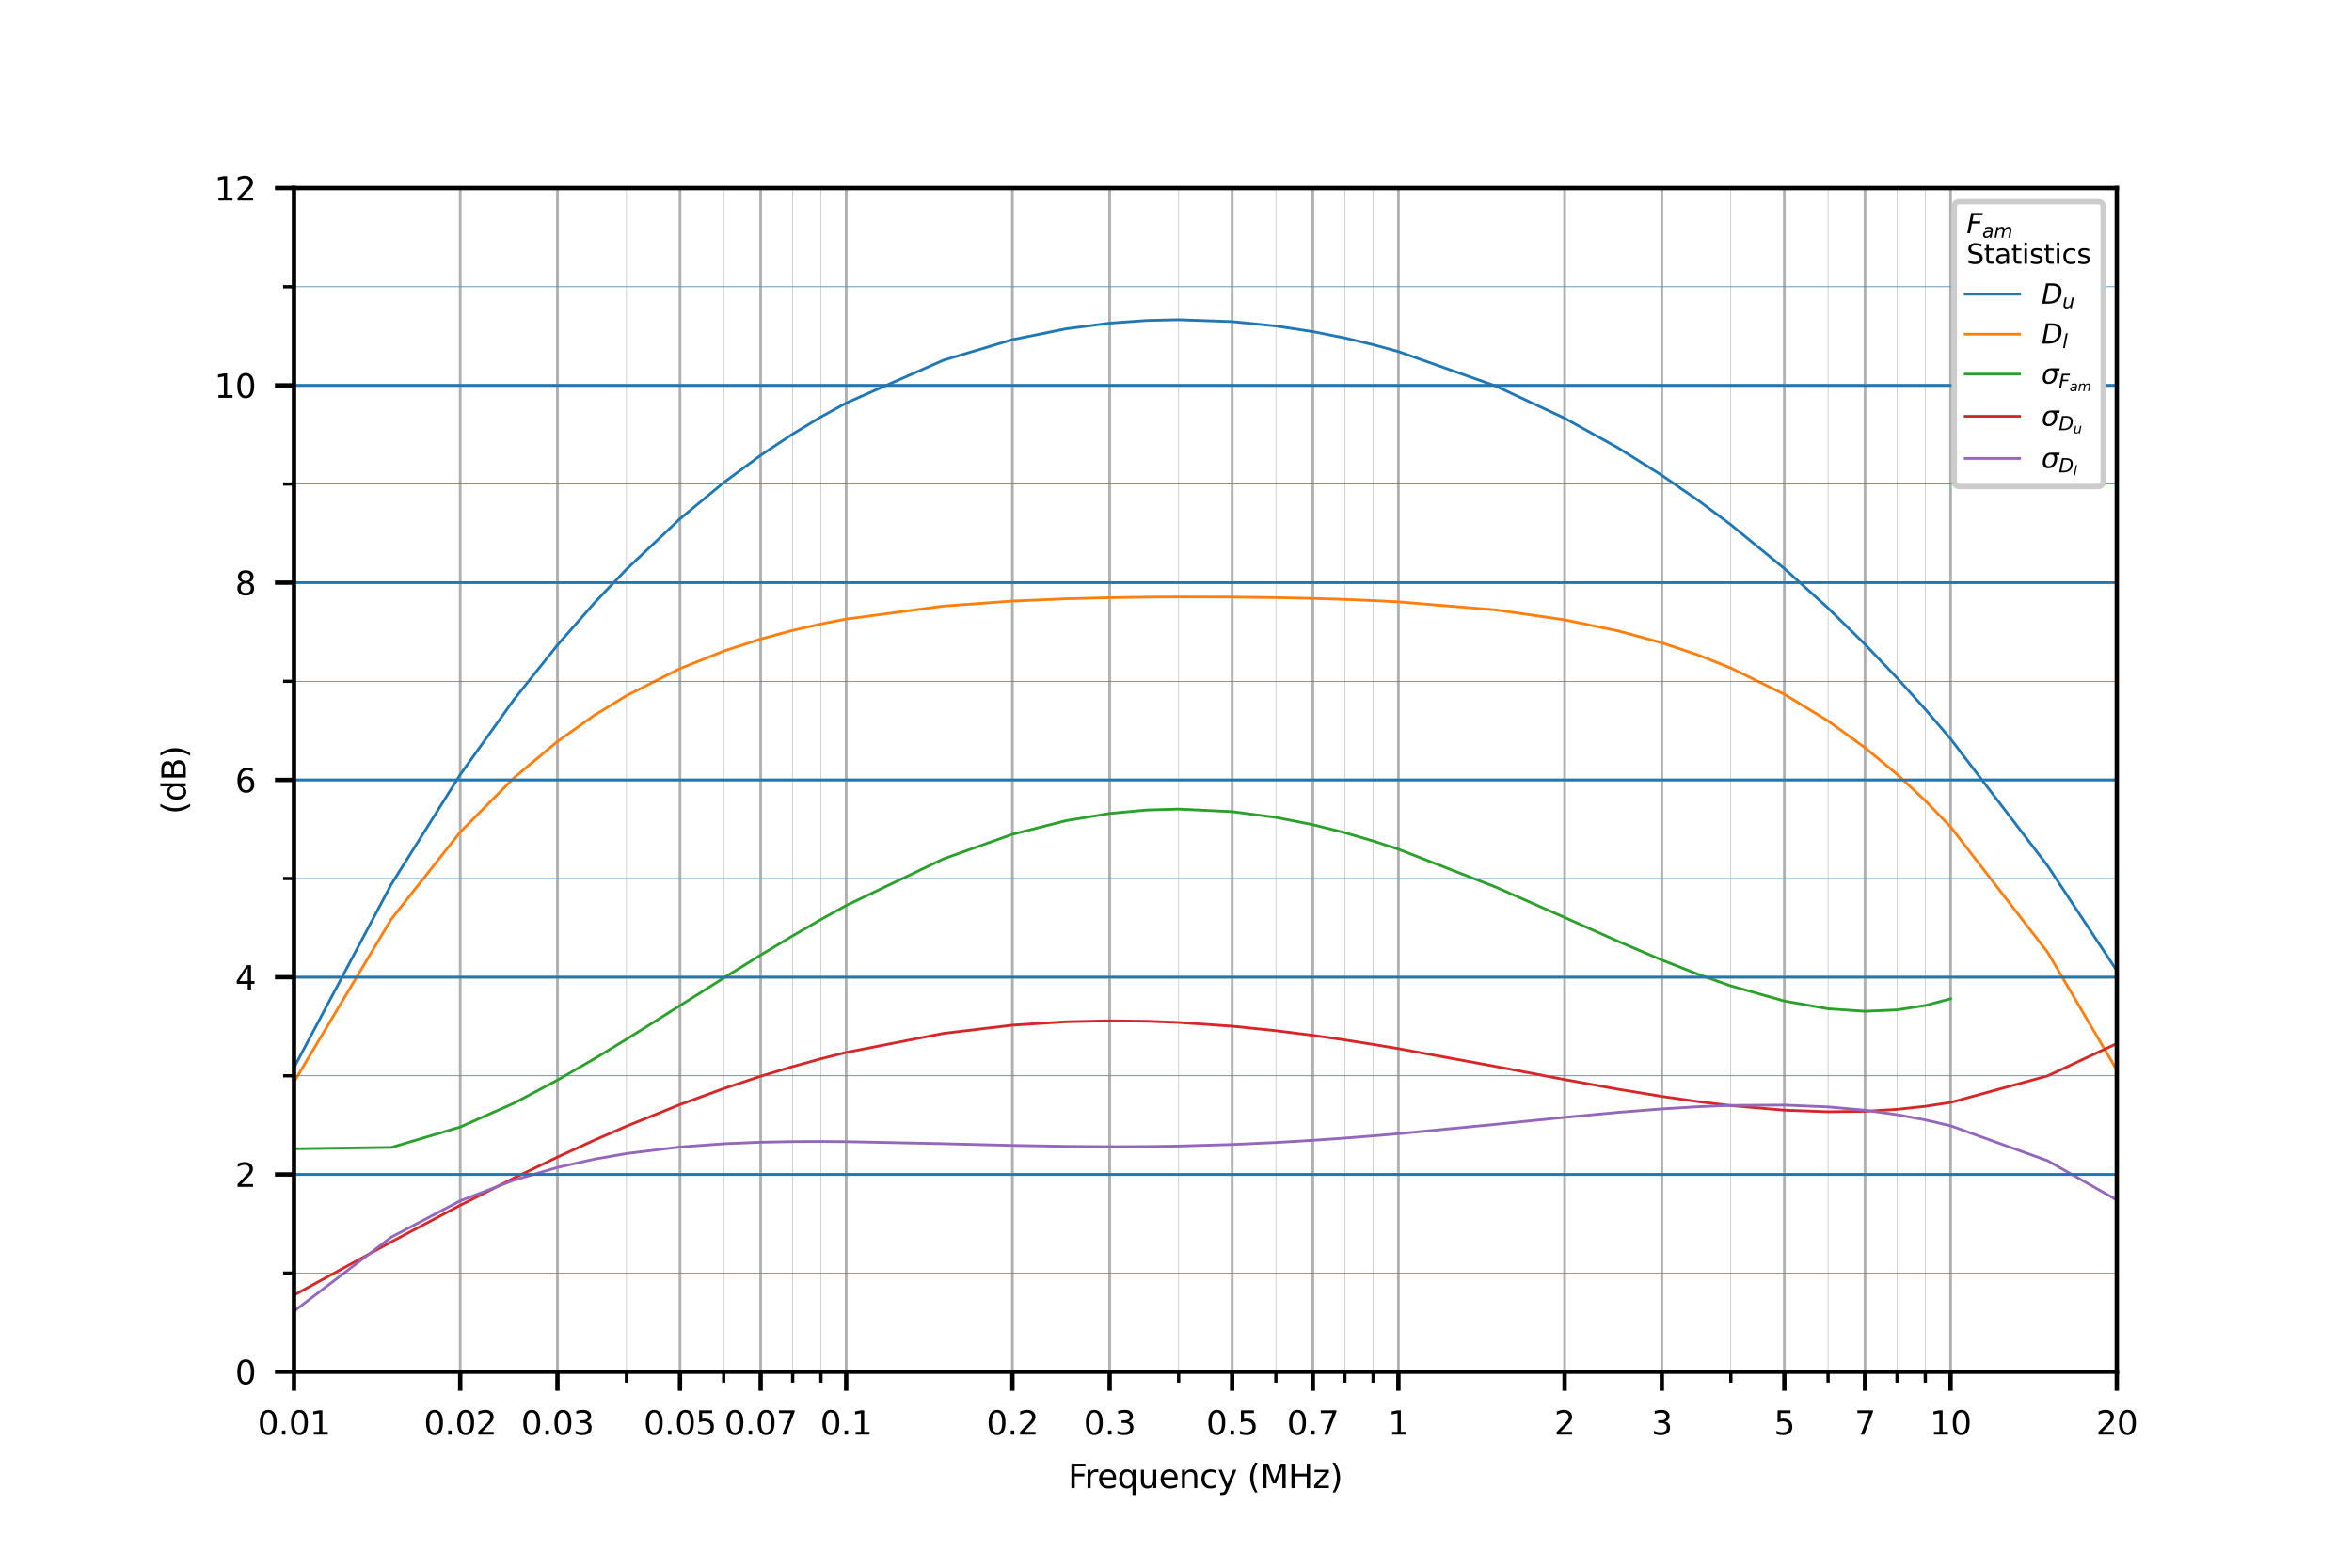 <?xml version="1.0" encoding="utf-8" standalone="no"?>
<!DOCTYPE svg PUBLIC "-//W3C//DTD SVG 1.1//EN"
  "http://www.w3.org/Graphics/SVG/1.1/DTD/svg11.dtd">
<svg height="288pt" version="1.1" viewBox="0 0 432 288" width="432pt" xmlns="http://www.w3.org/2000/svg" xmlns:xlink="http://www.w3.org/1999/xlink">
 <defs>
  <style type="text/css">*{stroke-linecap:butt;stroke-linejoin:round;}</style>
 </defs>
 <g id="figure_1">
  <g id="patch_1">
   <path d="M 0 288 
L 432 288 
L 432 0 
L 0 0 
z
" style="fill:#ffffff;"/>
  </g>
  <g id="axes_1">
   <g id="patch_2">
    <path d="M 54 252 
L 388.8 252 
L 388.8 34.56 
L 54 34.56 
z
" style="fill:#ffffff;"/>
   </g>
   <g id="matplotlib.axis_1">
    <g id="xtick_1">
     <g id="line2d_1">
      <path clip-path="url(#p227995fbf0)" d="M 54 252 
L 54 34.56 
" style="fill:none;stroke:#b0b0b0;stroke-linecap:square;stroke-width:0.5;"/>
     </g>
     <g id="line2d_2">
      <defs>
       <path d="M 0 0 
L 0 3.5 
" id="m93df77bdcc" style="stroke:#000000;stroke-width:0.8;"/>
      </defs>
      <g>
       <use style="stroke:#000000;stroke-width:0.8;" x="54" xlink:href="#m93df77bdcc" y="252"/>
      </g>
     </g>
     <g id="text_1">
      <!-- 0.01 -->
      <g transform="translate(47.32 263.559)scale(0.06 -0.06)">
       <defs>
        <path d="M 2034 4250 
Q 1547 4250 1301 3770 
Q 1056 3291 1056 2328 
Q 1056 1369 1301 889 
Q 1547 409 2034 409 
Q 2525 409 2770 889 
Q 3016 1369 3016 2328 
Q 3016 3291 2770 3770 
Q 2525 4250 2034 4250 
z
M 2034 4750 
Q 2819 4750 3233 4129 
Q 3647 3509 3647 2328 
Q 3647 1150 3233 529 
Q 2819 -91 2034 -91 
Q 1250 -91 836 529 
Q 422 1150 422 2328 
Q 422 3509 836 4129 
Q 1250 4750 2034 4750 
z
" id="DejaVuSans-30" transform="scale(0.016)"/>
        <path d="M 684 794 
L 1344 794 
L 1344 0 
L 684 0 
L 684 794 
z
" id="DejaVuSans-2e" transform="scale(0.016)"/>
        <path d="M 794 531 
L 1825 531 
L 1825 4091 
L 703 3866 
L 703 4441 
L 1819 4666 
L 2450 4666 
L 2450 531 
L 3481 531 
L 3481 0 
L 794 0 
L 794 531 
z
" id="DejaVuSans-31" transform="scale(0.016)"/>
       </defs>
       <use xlink:href="#DejaVuSans-30"/>
       <use x="63.623" xlink:href="#DejaVuSans-2e"/>
       <use x="95.41" xlink:href="#DejaVuSans-30"/>
       <use x="159.033" xlink:href="#DejaVuSans-31"/>
      </g>
     </g>
    </g>
    <g id="xtick_2">
     <g id="line2d_3">
      <path clip-path="url(#p227995fbf0)" d="M 84.531 252 
L 84.531 34.56 
" style="fill:none;stroke:#b0b0b0;stroke-linecap:square;stroke-width:0.5;"/>
     </g>
     <g id="line2d_4">
      <g>
       <use style="stroke:#000000;stroke-width:0.8;" x="84.531" xlink:href="#m93df77bdcc" y="252"/>
      </g>
     </g>
     <g id="text_2">
      <!-- 0.02 -->
      <g transform="translate(77.852 263.559)scale(0.06 -0.06)">
       <defs>
        <path d="M 1228 531 
L 3431 531 
L 3431 0 
L 469 0 
L 469 531 
Q 828 903 1448 1529 
Q 2069 2156 2228 2338 
Q 2531 2678 2651 2914 
Q 2772 3150 2772 3378 
Q 2772 3750 2511 3984 
Q 2250 4219 1831 4219 
Q 1534 4219 1204 4116 
Q 875 4013 500 3803 
L 500 4441 
Q 881 4594 1212 4672 
Q 1544 4750 1819 4750 
Q 2544 4750 2975 4387 
Q 3406 4025 3406 3419 
Q 3406 3131 3298 2873 
Q 3191 2616 2906 2266 
Q 2828 2175 2409 1742 
Q 1991 1309 1228 531 
z
" id="DejaVuSans-32" transform="scale(0.016)"/>
       </defs>
       <use xlink:href="#DejaVuSans-30"/>
       <use x="63.623" xlink:href="#DejaVuSans-2e"/>
       <use x="95.41" xlink:href="#DejaVuSans-30"/>
       <use x="159.033" xlink:href="#DejaVuSans-32"/>
      </g>
     </g>
    </g>
    <g id="xtick_3">
     <g id="line2d_5">
      <path clip-path="url(#p227995fbf0)" d="M 102.391 252 
L 102.391 34.56 
" style="fill:none;stroke:#b0b0b0;stroke-linecap:square;stroke-width:0.5;"/>
     </g>
     <g id="line2d_6">
      <g>
       <use style="stroke:#000000;stroke-width:0.8;" x="102.391" xlink:href="#m93df77bdcc" y="252"/>
      </g>
     </g>
     <g id="text_3">
      <!-- 0.03 -->
      <g transform="translate(95.711 263.559)scale(0.06 -0.06)">
       <defs>
        <path d="M 2597 2516 
Q 3050 2419 3304 2112 
Q 3559 1806 3559 1356 
Q 3559 666 3084 287 
Q 2609 -91 1734 -91 
Q 1441 -91 1130 -33 
Q 819 25 488 141 
L 488 750 
Q 750 597 1062 519 
Q 1375 441 1716 441 
Q 2309 441 2620 675 
Q 2931 909 2931 1356 
Q 2931 1769 2642 2001 
Q 2353 2234 1838 2234 
L 1294 2234 
L 1294 2753 
L 1863 2753 
Q 2328 2753 2575 2939 
Q 2822 3125 2822 3475 
Q 2822 3834 2567 4026 
Q 2313 4219 1838 4219 
Q 1578 4219 1281 4162 
Q 984 4106 628 3988 
L 628 4550 
Q 988 4650 1302 4700 
Q 1616 4750 1894 4750 
Q 2613 4750 3031 4423 
Q 3450 4097 3450 3541 
Q 3450 3153 3228 2886 
Q 3006 2619 2597 2516 
z
" id="DejaVuSans-33" transform="scale(0.016)"/>
       </defs>
       <use xlink:href="#DejaVuSans-30"/>
       <use x="63.623" xlink:href="#DejaVuSans-2e"/>
       <use x="95.41" xlink:href="#DejaVuSans-30"/>
       <use x="159.033" xlink:href="#DejaVuSans-33"/>
      </g>
     </g>
    </g>
    <g id="xtick_4">
     <g id="line2d_7">
      <path clip-path="url(#p227995fbf0)" d="M 124.892 252 
L 124.892 34.56 
" style="fill:none;stroke:#b0b0b0;stroke-linecap:square;stroke-width:0.5;"/>
     </g>
     <g id="line2d_8">
      <g>
       <use style="stroke:#000000;stroke-width:0.8;" x="124.892" xlink:href="#m93df77bdcc" y="252"/>
      </g>
     </g>
     <g id="text_4">
      <!-- 0.05 -->
      <g transform="translate(118.212 263.559)scale(0.06 -0.06)">
       <defs>
        <path d="M 691 4666 
L 3169 4666 
L 3169 4134 
L 1269 4134 
L 1269 2991 
Q 1406 3038 1543 3061 
Q 1681 3084 1819 3084 
Q 2600 3084 3056 2656 
Q 3513 2228 3513 1497 
Q 3513 744 3044 326 
Q 2575 -91 1722 -91 
Q 1428 -91 1123 -41 
Q 819 9 494 109 
L 494 744 
Q 775 591 1075 516 
Q 1375 441 1709 441 
Q 2250 441 2565 725 
Q 2881 1009 2881 1497 
Q 2881 1984 2565 2268 
Q 2250 2553 1709 2553 
Q 1456 2553 1204 2497 
Q 953 2441 691 2322 
L 691 4666 
z
" id="DejaVuSans-35" transform="scale(0.016)"/>
       </defs>
       <use xlink:href="#DejaVuSans-30"/>
       <use x="63.623" xlink:href="#DejaVuSans-2e"/>
       <use x="95.41" xlink:href="#DejaVuSans-30"/>
       <use x="159.033" xlink:href="#DejaVuSans-35"/>
      </g>
     </g>
    </g>
    <g id="xtick_5">
     <g id="line2d_9">
      <path clip-path="url(#p227995fbf0)" d="M 139.712 252 
L 139.712 34.56 
" style="fill:none;stroke:#b0b0b0;stroke-linecap:square;stroke-width:0.5;"/>
     </g>
     <g id="line2d_10">
      <g>
       <use style="stroke:#000000;stroke-width:0.8;" x="139.712" xlink:href="#m93df77bdcc" y="252"/>
      </g>
     </g>
     <g id="text_5">
      <!-- 0.07 -->
      <g transform="translate(133.033 263.559)scale(0.06 -0.06)">
       <defs>
        <path d="M 525 4666 
L 3525 4666 
L 3525 4397 
L 1831 0 
L 1172 0 
L 2766 4134 
L 525 4134 
L 525 4666 
z
" id="DejaVuSans-37" transform="scale(0.016)"/>
       </defs>
       <use xlink:href="#DejaVuSans-30"/>
       <use x="63.623" xlink:href="#DejaVuSans-2e"/>
       <use x="95.41" xlink:href="#DejaVuSans-30"/>
       <use x="159.033" xlink:href="#DejaVuSans-37"/>
      </g>
     </g>
    </g>
    <g id="xtick_6">
     <g id="line2d_11">
      <path clip-path="url(#p227995fbf0)" d="M 155.423 252 
L 155.423 34.56 
" style="fill:none;stroke:#b0b0b0;stroke-linecap:square;stroke-width:0.5;"/>
     </g>
     <g id="line2d_12">
      <g>
       <use style="stroke:#000000;stroke-width:0.8;" x="155.423" xlink:href="#m93df77bdcc" y="252"/>
      </g>
     </g>
     <g id="text_6">
      <!-- 0.1 -->
      <g transform="translate(150.652 263.559)scale(0.06 -0.06)">
       <use xlink:href="#DejaVuSans-30"/>
       <use x="63.623" xlink:href="#DejaVuSans-2e"/>
       <use x="95.41" xlink:href="#DejaVuSans-31"/>
      </g>
     </g>
    </g>
    <g id="xtick_7">
     <g id="line2d_13">
      <path clip-path="url(#p227995fbf0)" d="M 185.954 252 
L 185.954 34.56 
" style="fill:none;stroke:#b0b0b0;stroke-linecap:square;stroke-width:0.5;"/>
     </g>
     <g id="line2d_14">
      <g>
       <use style="stroke:#000000;stroke-width:0.8;" x="185.954" xlink:href="#m93df77bdcc" y="252"/>
      </g>
     </g>
     <g id="text_7">
      <!-- 0.2 -->
      <g transform="translate(181.183 263.559)scale(0.06 -0.06)">
       <use xlink:href="#DejaVuSans-30"/>
       <use x="63.623" xlink:href="#DejaVuSans-2e"/>
       <use x="95.41" xlink:href="#DejaVuSans-32"/>
      </g>
     </g>
    </g>
    <g id="xtick_8">
     <g id="line2d_15">
      <path clip-path="url(#p227995fbf0)" d="M 203.814 252 
L 203.814 34.56 
" style="fill:none;stroke:#b0b0b0;stroke-linecap:square;stroke-width:0.5;"/>
     </g>
     <g id="line2d_16">
      <g>
       <use style="stroke:#000000;stroke-width:0.8;" x="203.814" xlink:href="#m93df77bdcc" y="252"/>
      </g>
     </g>
     <g id="text_8">
      <!-- 0.3 -->
      <g transform="translate(199.043 263.559)scale(0.06 -0.06)">
       <use xlink:href="#DejaVuSans-30"/>
       <use x="63.623" xlink:href="#DejaVuSans-2e"/>
       <use x="95.41" xlink:href="#DejaVuSans-33"/>
      </g>
     </g>
    </g>
    <g id="xtick_9">
     <g id="line2d_17">
      <path clip-path="url(#p227995fbf0)" d="M 226.314 252 
L 226.314 34.56 
" style="fill:none;stroke:#b0b0b0;stroke-linecap:square;stroke-width:0.5;"/>
     </g>
     <g id="line2d_18">
      <g>
       <use style="stroke:#000000;stroke-width:0.8;" x="226.314" xlink:href="#m93df77bdcc" y="252"/>
      </g>
     </g>
     <g id="text_9">
      <!-- 0.5 -->
      <g transform="translate(221.544 263.559)scale(0.06 -0.06)">
       <use xlink:href="#DejaVuSans-30"/>
       <use x="63.623" xlink:href="#DejaVuSans-2e"/>
       <use x="95.41" xlink:href="#DejaVuSans-35"/>
      </g>
     </g>
    </g>
    <g id="xtick_10">
     <g id="line2d_19">
      <path clip-path="url(#p227995fbf0)" d="M 241.135 252 
L 241.135 34.56 
" style="fill:none;stroke:#b0b0b0;stroke-linecap:square;stroke-width:0.5;"/>
     </g>
     <g id="line2d_20">
      <g>
       <use style="stroke:#000000;stroke-width:0.8;" x="241.135" xlink:href="#m93df77bdcc" y="252"/>
      </g>
     </g>
     <g id="text_10">
      <!-- 0.7 -->
      <g transform="translate(236.364 263.559)scale(0.06 -0.06)">
       <use xlink:href="#DejaVuSans-30"/>
       <use x="63.623" xlink:href="#DejaVuSans-2e"/>
       <use x="95.41" xlink:href="#DejaVuSans-37"/>
      </g>
     </g>
    </g>
    <g id="xtick_11">
     <g id="line2d_21">
      <path clip-path="url(#p227995fbf0)" d="M 256.846 252 
L 256.846 34.56 
" style="fill:none;stroke:#b0b0b0;stroke-linecap:square;stroke-width:0.5;"/>
     </g>
     <g id="line2d_22">
      <g>
       <use style="stroke:#000000;stroke-width:0.8;" x="256.846" xlink:href="#m93df77bdcc" y="252"/>
      </g>
     </g>
     <g id="text_11">
      <!-- 1 -->
      <g transform="translate(254.937 263.559)scale(0.06 -0.06)">
       <use xlink:href="#DejaVuSans-31"/>
      </g>
     </g>
    </g>
    <g id="xtick_12">
     <g id="line2d_23">
      <path clip-path="url(#p227995fbf0)" d="M 287.377 252 
L 287.377 34.56 
" style="fill:none;stroke:#b0b0b0;stroke-linecap:square;stroke-width:0.5;"/>
     </g>
     <g id="line2d_24">
      <g>
       <use style="stroke:#000000;stroke-width:0.8;" x="287.377" xlink:href="#m93df77bdcc" y="252"/>
      </g>
     </g>
     <g id="text_12">
      <!-- 2 -->
      <g transform="translate(285.468 263.559)scale(0.06 -0.06)">
       <use xlink:href="#DejaVuSans-32"/>
      </g>
     </g>
    </g>
    <g id="xtick_13">
     <g id="line2d_25">
      <path clip-path="url(#p227995fbf0)" d="M 305.237 252 
L 305.237 34.56 
" style="fill:none;stroke:#b0b0b0;stroke-linecap:square;stroke-width:0.5;"/>
     </g>
     <g id="line2d_26">
      <g>
       <use style="stroke:#000000;stroke-width:0.8;" x="305.237" xlink:href="#m93df77bdcc" y="252"/>
      </g>
     </g>
     <g id="text_13">
      <!-- 3 -->
      <g transform="translate(303.328 263.559)scale(0.06 -0.06)">
       <use xlink:href="#DejaVuSans-33"/>
      </g>
     </g>
    </g>
    <g id="xtick_14">
     <g id="line2d_27">
      <path clip-path="url(#p227995fbf0)" d="M 327.737 252 
L 327.737 34.56 
" style="fill:none;stroke:#b0b0b0;stroke-linecap:square;stroke-width:0.5;"/>
     </g>
     <g id="line2d_28">
      <g>
       <use style="stroke:#000000;stroke-width:0.8;" x="327.737" xlink:href="#m93df77bdcc" y="252"/>
      </g>
     </g>
     <g id="text_14">
      <!-- 5 -->
      <g transform="translate(325.829 263.559)scale(0.06 -0.06)">
       <use xlink:href="#DejaVuSans-35"/>
      </g>
     </g>
    </g>
    <g id="xtick_15">
     <g id="line2d_29">
      <path clip-path="url(#p227995fbf0)" d="M 342.558 252 
L 342.558 34.56 
" style="fill:none;stroke:#b0b0b0;stroke-linecap:square;stroke-width:0.5;"/>
     </g>
     <g id="line2d_30">
      <g>
       <use style="stroke:#000000;stroke-width:0.8;" x="342.558" xlink:href="#m93df77bdcc" y="252"/>
      </g>
     </g>
     <g id="text_15">
      <!-- 7 -->
      <g transform="translate(340.649 263.559)scale(0.06 -0.06)">
       <use xlink:href="#DejaVuSans-37"/>
      </g>
     </g>
    </g>
    <g id="xtick_16">
     <g id="line2d_31">
      <path clip-path="url(#p227995fbf0)" d="M 358.269 252 
L 358.269 34.56 
" style="fill:none;stroke:#b0b0b0;stroke-linecap:square;stroke-width:0.5;"/>
     </g>
     <g id="line2d_32">
      <g>
       <use style="stroke:#000000;stroke-width:0.8;" x="358.269" xlink:href="#m93df77bdcc" y="252"/>
      </g>
     </g>
     <g id="text_16">
      <!-- 10 -->
      <g transform="translate(354.451 263.559)scale(0.06 -0.06)">
       <use xlink:href="#DejaVuSans-31"/>
       <use x="63.623" xlink:href="#DejaVuSans-30"/>
      </g>
     </g>
    </g>
    <g id="xtick_17">
     <g id="line2d_33">
      <path clip-path="url(#p227995fbf0)" d="M 388.8 252 
L 388.8 34.56 
" style="fill:none;stroke:#b0b0b0;stroke-linecap:square;stroke-width:0.5;"/>
     </g>
     <g id="line2d_34">
      <g>
       <use style="stroke:#000000;stroke-width:0.8;" x="388.8" xlink:href="#m93df77bdcc" y="252"/>
      </g>
     </g>
     <g id="text_17">
      <!-- 20 -->
      <g transform="translate(384.983 263.559)scale(0.06 -0.06)">
       <use xlink:href="#DejaVuSans-32"/>
       <use x="63.623" xlink:href="#DejaVuSans-30"/>
      </g>
     </g>
    </g>
    <g id="xtick_18">
     <g id="line2d_35">
      <path clip-path="url(#p227995fbf0)" d="M 115.063 252 
L 115.063 34.56 
" style="fill:none;stroke:#b0b0b0;stroke-linecap:square;stroke-width:0.1;"/>
     </g>
     <g id="line2d_36">
      <defs>
       <path d="M 0 0 
L 0 2 
" id="m7727a85f0a" style="stroke:#000000;stroke-width:0.6;"/>
      </defs>
      <g>
       <use style="stroke:#000000;stroke-width:0.6;" x="115.063" xlink:href="#m7727a85f0a" y="252"/>
      </g>
     </g>
    </g>
    <g id="xtick_19">
     <g id="line2d_37">
      <path clip-path="url(#p227995fbf0)" d="M 132.922 252 
L 132.922 34.56 
" style="fill:none;stroke:#b0b0b0;stroke-linecap:square;stroke-width:0.1;"/>
     </g>
     <g id="line2d_38">
      <g>
       <use style="stroke:#000000;stroke-width:0.6;" x="132.922" xlink:href="#m7727a85f0a" y="252"/>
      </g>
     </g>
    </g>
    <g id="xtick_20">
     <g id="line2d_39">
      <path clip-path="url(#p227995fbf0)" d="M 145.594 252 
L 145.594 34.56 
" style="fill:none;stroke:#b0b0b0;stroke-linecap:square;stroke-width:0.1;"/>
     </g>
     <g id="line2d_40">
      <g>
       <use style="stroke:#000000;stroke-width:0.6;" x="145.594" xlink:href="#m7727a85f0a" y="252"/>
      </g>
     </g>
    </g>
    <g id="xtick_21">
     <g id="line2d_41">
      <path clip-path="url(#p227995fbf0)" d="M 150.782 252 
L 150.782 34.56 
" style="fill:none;stroke:#b0b0b0;stroke-linecap:square;stroke-width:0.1;"/>
     </g>
     <g id="line2d_42">
      <g>
       <use style="stroke:#000000;stroke-width:0.6;" x="150.782" xlink:href="#m7727a85f0a" y="252"/>
      </g>
     </g>
    </g>
    <g id="xtick_22">
     <g id="line2d_43">
      <path clip-path="url(#p227995fbf0)" d="M 216.486 252 
L 216.486 34.56 
" style="fill:none;stroke:#b0b0b0;stroke-linecap:square;stroke-width:0.1;"/>
     </g>
     <g id="line2d_44">
      <g>
       <use style="stroke:#000000;stroke-width:0.6;" x="216.486" xlink:href="#m7727a85f0a" y="252"/>
      </g>
     </g>
    </g>
    <g id="xtick_23">
     <g id="line2d_45">
      <path clip-path="url(#p227995fbf0)" d="M 234.345 252 
L 234.345 34.56 
" style="fill:none;stroke:#b0b0b0;stroke-linecap:square;stroke-width:0.1;"/>
     </g>
     <g id="line2d_46">
      <g>
       <use style="stroke:#000000;stroke-width:0.6;" x="234.345" xlink:href="#m7727a85f0a" y="252"/>
      </g>
     </g>
    </g>
    <g id="xtick_24">
     <g id="line2d_47">
      <path clip-path="url(#p227995fbf0)" d="M 247.017 252 
L 247.017 34.56 
" style="fill:none;stroke:#b0b0b0;stroke-linecap:square;stroke-width:0.1;"/>
     </g>
     <g id="line2d_48">
      <g>
       <use style="stroke:#000000;stroke-width:0.6;" x="247.017" xlink:href="#m7727a85f0a" y="252"/>
      </g>
     </g>
    </g>
    <g id="xtick_25">
     <g id="line2d_49">
      <path clip-path="url(#p227995fbf0)" d="M 252.205 252 
L 252.205 34.56 
" style="fill:none;stroke:#b0b0b0;stroke-linecap:square;stroke-width:0.1;"/>
     </g>
     <g id="line2d_50">
      <g>
       <use style="stroke:#000000;stroke-width:0.6;" x="252.205" xlink:href="#m7727a85f0a" y="252"/>
      </g>
     </g>
    </g>
    <g id="xtick_26">
     <g id="line2d_51">
      <path clip-path="url(#p227995fbf0)" d="M 317.908 252 
L 317.908 34.56 
" style="fill:none;stroke:#b0b0b0;stroke-linecap:square;stroke-width:0.1;"/>
     </g>
     <g id="line2d_52">
      <g>
       <use style="stroke:#000000;stroke-width:0.6;" x="317.908" xlink:href="#m7727a85f0a" y="252"/>
      </g>
     </g>
    </g>
    <g id="xtick_27">
     <g id="line2d_53">
      <path clip-path="url(#p227995fbf0)" d="M 335.768 252 
L 335.768 34.56 
" style="fill:none;stroke:#b0b0b0;stroke-linecap:square;stroke-width:0.1;"/>
     </g>
     <g id="line2d_54">
      <g>
       <use style="stroke:#000000;stroke-width:0.6;" x="335.768" xlink:href="#m7727a85f0a" y="252"/>
      </g>
     </g>
    </g>
    <g id="xtick_28">
     <g id="line2d_55">
      <path clip-path="url(#p227995fbf0)" d="M 348.44 252 
L 348.44 34.56 
" style="fill:none;stroke:#b0b0b0;stroke-linecap:square;stroke-width:0.1;"/>
     </g>
     <g id="line2d_56">
      <g>
       <use style="stroke:#000000;stroke-width:0.6;" x="348.44" xlink:href="#m7727a85f0a" y="252"/>
      </g>
     </g>
    </g>
    <g id="xtick_29">
     <g id="line2d_57">
      <path clip-path="url(#p227995fbf0)" d="M 353.628 252 
L 353.628 34.56 
" style="fill:none;stroke:#b0b0b0;stroke-linecap:square;stroke-width:0.1;"/>
     </g>
     <g id="line2d_58">
      <g>
       <use style="stroke:#000000;stroke-width:0.6;" x="353.628" xlink:href="#m7727a85f0a" y="252"/>
      </g>
     </g>
    </g>
    <g id="text_18">
     <!-- Frequency (MHz) -->
     <g transform="translate(196.189 273.366)scale(0.06 -0.06)">
      <defs>
       <path d="M 628 4666 
L 3309 4666 
L 3309 4134 
L 1259 4134 
L 1259 2759 
L 3109 2759 
L 3109 2228 
L 1259 2228 
L 1259 0 
L 628 0 
L 628 4666 
z
" id="DejaVuSans-46" transform="scale(0.016)"/>
       <path d="M 2631 2963 
Q 2534 3019 2420 3045 
Q 2306 3072 2169 3072 
Q 1681 3072 1420 2755 
Q 1159 2438 1159 1844 
L 1159 0 
L 581 0 
L 581 3500 
L 1159 3500 
L 1159 2956 
Q 1341 3275 1631 3429 
Q 1922 3584 2338 3584 
Q 2397 3584 2469 3576 
Q 2541 3569 2628 3553 
L 2631 2963 
z
" id="DejaVuSans-72" transform="scale(0.016)"/>
       <path d="M 3597 1894 
L 3597 1613 
L 953 1613 
Q 991 1019 1311 708 
Q 1631 397 2203 397 
Q 2534 397 2845 478 
Q 3156 559 3463 722 
L 3463 178 
Q 3153 47 2828 -22 
Q 2503 -91 2169 -91 
Q 1331 -91 842 396 
Q 353 884 353 1716 
Q 353 2575 817 3079 
Q 1281 3584 2069 3584 
Q 2775 3584 3186 3129 
Q 3597 2675 3597 1894 
z
M 3022 2063 
Q 3016 2534 2758 2815 
Q 2500 3097 2075 3097 
Q 1594 3097 1305 2825 
Q 1016 2553 972 2059 
L 3022 2063 
z
" id="DejaVuSans-65" transform="scale(0.016)"/>
       <path d="M 947 1747 
Q 947 1113 1208 752 
Q 1469 391 1925 391 
Q 2381 391 2643 752 
Q 2906 1113 2906 1747 
Q 2906 2381 2643 2742 
Q 2381 3103 1925 3103 
Q 1469 3103 1208 2742 
Q 947 2381 947 1747 
z
M 2906 525 
Q 2725 213 2448 61 
Q 2172 -91 1784 -91 
Q 1150 -91 751 415 
Q 353 922 353 1747 
Q 353 2572 751 3078 
Q 1150 3584 1784 3584 
Q 2172 3584 2448 3432 
Q 2725 3281 2906 2969 
L 2906 3500 
L 3481 3500 
L 3481 -1331 
L 2906 -1331 
L 2906 525 
z
" id="DejaVuSans-71" transform="scale(0.016)"/>
       <path d="M 544 1381 
L 544 3500 
L 1119 3500 
L 1119 1403 
Q 1119 906 1312 657 
Q 1506 409 1894 409 
Q 2359 409 2629 706 
Q 2900 1003 2900 1516 
L 2900 3500 
L 3475 3500 
L 3475 0 
L 2900 0 
L 2900 538 
Q 2691 219 2414 64 
Q 2138 -91 1772 -91 
Q 1169 -91 856 284 
Q 544 659 544 1381 
z
M 1991 3584 
L 1991 3584 
z
" id="DejaVuSans-75" transform="scale(0.016)"/>
       <path d="M 3513 2113 
L 3513 0 
L 2938 0 
L 2938 2094 
Q 2938 2591 2744 2837 
Q 2550 3084 2163 3084 
Q 1697 3084 1428 2787 
Q 1159 2491 1159 1978 
L 1159 0 
L 581 0 
L 581 3500 
L 1159 3500 
L 1159 2956 
Q 1366 3272 1645 3428 
Q 1925 3584 2291 3584 
Q 2894 3584 3203 3211 
Q 3513 2838 3513 2113 
z
" id="DejaVuSans-6e" transform="scale(0.016)"/>
       <path d="M 3122 3366 
L 3122 2828 
Q 2878 2963 2633 3030 
Q 2388 3097 2138 3097 
Q 1578 3097 1268 2742 
Q 959 2388 959 1747 
Q 959 1106 1268 751 
Q 1578 397 2138 397 
Q 2388 397 2633 464 
Q 2878 531 3122 666 
L 3122 134 
Q 2881 22 2623 -34 
Q 2366 -91 2075 -91 
Q 1284 -91 818 406 
Q 353 903 353 1747 
Q 353 2603 823 3093 
Q 1294 3584 2113 3584 
Q 2378 3584 2631 3529 
Q 2884 3475 3122 3366 
z
" id="DejaVuSans-63" transform="scale(0.016)"/>
       <path d="M 2059 -325 
Q 1816 -950 1584 -1140 
Q 1353 -1331 966 -1331 
L 506 -1331 
L 506 -850 
L 844 -850 
Q 1081 -850 1212 -737 
Q 1344 -625 1503 -206 
L 1606 56 
L 191 3500 
L 800 3500 
L 1894 763 
L 2988 3500 
L 3597 3500 
L 2059 -325 
z
" id="DejaVuSans-79" transform="scale(0.016)"/>
       <path id="DejaVuSans-20" transform="scale(0.016)"/>
       <path d="M 1984 4856 
Q 1566 4138 1362 3434 
Q 1159 2731 1159 2009 
Q 1159 1288 1364 580 
Q 1569 -128 1984 -844 
L 1484 -844 
Q 1016 -109 783 600 
Q 550 1309 550 2009 
Q 550 2706 781 3412 
Q 1013 4119 1484 4856 
L 1984 4856 
z
" id="DejaVuSans-28" transform="scale(0.016)"/>
       <path d="M 628 4666 
L 1569 4666 
L 2759 1491 
L 3956 4666 
L 4897 4666 
L 4897 0 
L 4281 0 
L 4281 4097 
L 3078 897 
L 2444 897 
L 1241 4097 
L 1241 0 
L 628 0 
L 628 4666 
z
" id="DejaVuSans-4d" transform="scale(0.016)"/>
       <path d="M 628 4666 
L 1259 4666 
L 1259 2753 
L 3553 2753 
L 3553 4666 
L 4184 4666 
L 4184 0 
L 3553 0 
L 3553 2222 
L 1259 2222 
L 1259 0 
L 628 0 
L 628 4666 
z
" id="DejaVuSans-48" transform="scale(0.016)"/>
       <path d="M 353 3500 
L 3084 3500 
L 3084 2975 
L 922 459 
L 3084 459 
L 3084 0 
L 275 0 
L 275 525 
L 2438 3041 
L 353 3041 
L 353 3500 
z
" id="DejaVuSans-7a" transform="scale(0.016)"/>
       <path d="M 513 4856 
L 1013 4856 
Q 1481 4119 1714 3412 
Q 1947 2706 1947 2009 
Q 1947 1309 1714 600 
Q 1481 -109 1013 -844 
L 513 -844 
Q 928 -128 1133 580 
Q 1338 1288 1338 2009 
Q 1338 2731 1133 3434 
Q 928 4138 513 4856 
z
" id="DejaVuSans-29" transform="scale(0.016)"/>
      </defs>
      <use xlink:href="#DejaVuSans-46"/>
      <use x="50.27" xlink:href="#DejaVuSans-72"/>
      <use x="89.133" xlink:href="#DejaVuSans-65"/>
      <use x="150.656" xlink:href="#DejaVuSans-71"/>
      <use x="214.133" xlink:href="#DejaVuSans-75"/>
      <use x="277.512" xlink:href="#DejaVuSans-65"/>
      <use x="339.035" xlink:href="#DejaVuSans-6e"/>
      <use x="402.414" xlink:href="#DejaVuSans-63"/>
      <use x="457.395" xlink:href="#DejaVuSans-79"/>
      <use x="516.574" xlink:href="#DejaVuSans-20"/>
      <use x="548.361" xlink:href="#DejaVuSans-28"/>
      <use x="587.375" xlink:href="#DejaVuSans-4d"/>
      <use x="673.654" xlink:href="#DejaVuSans-48"/>
      <use x="748.85" xlink:href="#DejaVuSans-7a"/>
      <use x="801.34" xlink:href="#DejaVuSans-29"/>
     </g>
    </g>
   </g>
   <g id="matplotlib.axis_2">
    <g id="ytick_1">
     <g id="line2d_59">
      <path clip-path="url(#p227995fbf0)" d="M 54 252 
L 388.8 252 
" style="fill:none;stroke:#b0b0b0;stroke-linecap:square;stroke-width:0.5;"/>
     </g>
     <g id="line2d_60">
      <defs>
       <path d="M 0 0 
L -3.5 0 
" id="m1fe9fbd76f" style="stroke:#000000;stroke-width:0.8;"/>
      </defs>
      <g>
       <use style="stroke:#000000;stroke-width:0.8;" x="54" xlink:href="#m1fe9fbd76f" y="252"/>
      </g>
     </g>
     <g id="text_19">
      <!-- 0 -->
      <g transform="translate(43.182 254.28)scale(0.06 -0.06)">
       <use xlink:href="#DejaVuSans-30"/>
      </g>
     </g>
    </g>
    <g id="ytick_2">
     <g id="line2d_61">
      <path clip-path="url(#p227995fbf0)" d="M 54 215.76 
L 388.8 215.76 
" style="fill:none;stroke:#b0b0b0;stroke-linecap:square;stroke-width:0.5;"/>
     </g>
     <g id="line2d_62">
      <g>
       <use style="stroke:#000000;stroke-width:0.8;" x="54" xlink:href="#m1fe9fbd76f" y="215.76"/>
      </g>
     </g>
     <g id="text_20">
      <!-- 2 -->
      <g transform="translate(43.182 218.04)scale(0.06 -0.06)">
       <use xlink:href="#DejaVuSans-32"/>
      </g>
     </g>
    </g>
    <g id="ytick_3">
     <g id="line2d_63">
      <path clip-path="url(#p227995fbf0)" d="M 54 179.52 
L 388.8 179.52 
" style="fill:none;stroke:#b0b0b0;stroke-linecap:square;stroke-width:0.5;"/>
     </g>
     <g id="line2d_64">
      <g>
       <use style="stroke:#000000;stroke-width:0.8;" x="54" xlink:href="#m1fe9fbd76f" y="179.52"/>
      </g>
     </g>
     <g id="text_21">
      <!-- 4 -->
      <g transform="translate(43.182 181.8)scale(0.06 -0.06)">
       <defs>
        <path d="M 2419 4116 
L 825 1625 
L 2419 1625 
L 2419 4116 
z
M 2253 4666 
L 3047 4666 
L 3047 1625 
L 3713 1625 
L 3713 1100 
L 3047 1100 
L 3047 0 
L 2419 0 
L 2419 1100 
L 313 1100 
L 313 1709 
L 2253 4666 
z
" id="DejaVuSans-34" transform="scale(0.016)"/>
       </defs>
       <use xlink:href="#DejaVuSans-34"/>
      </g>
     </g>
    </g>
    <g id="ytick_4">
     <g id="line2d_65">
      <path clip-path="url(#p227995fbf0)" d="M 54 143.28 
L 388.8 143.28 
" style="fill:none;stroke:#b0b0b0;stroke-linecap:square;stroke-width:0.5;"/>
     </g>
     <g id="line2d_66">
      <g>
       <use style="stroke:#000000;stroke-width:0.8;" x="54" xlink:href="#m1fe9fbd76f" y="143.28"/>
      </g>
     </g>
     <g id="text_22">
      <!-- 6 -->
      <g transform="translate(43.182 145.56)scale(0.06 -0.06)">
       <defs>
        <path d="M 2113 2584 
Q 1688 2584 1439 2293 
Q 1191 2003 1191 1497 
Q 1191 994 1439 701 
Q 1688 409 2113 409 
Q 2538 409 2786 701 
Q 3034 994 3034 1497 
Q 3034 2003 2786 2293 
Q 2538 2584 2113 2584 
z
M 3366 4563 
L 3366 3988 
Q 3128 4100 2886 4159 
Q 2644 4219 2406 4219 
Q 1781 4219 1451 3797 
Q 1122 3375 1075 2522 
Q 1259 2794 1537 2939 
Q 1816 3084 2150 3084 
Q 2853 3084 3261 2657 
Q 3669 2231 3669 1497 
Q 3669 778 3244 343 
Q 2819 -91 2113 -91 
Q 1303 -91 875 529 
Q 447 1150 447 2328 
Q 447 3434 972 4092 
Q 1497 4750 2381 4750 
Q 2619 4750 2861 4703 
Q 3103 4656 3366 4563 
z
" id="DejaVuSans-36" transform="scale(0.016)"/>
       </defs>
       <use xlink:href="#DejaVuSans-36"/>
      </g>
     </g>
    </g>
    <g id="ytick_5">
     <g id="line2d_67">
      <path clip-path="url(#p227995fbf0)" d="M 54 107.04 
L 388.8 107.04 
" style="fill:none;stroke:#b0b0b0;stroke-linecap:square;stroke-width:0.5;"/>
     </g>
     <g id="line2d_68">
      <g>
       <use style="stroke:#000000;stroke-width:0.8;" x="54" xlink:href="#m1fe9fbd76f" y="107.04"/>
      </g>
     </g>
     <g id="text_23">
      <!-- 8 -->
      <g transform="translate(43.182 109.32)scale(0.06 -0.06)">
       <defs>
        <path d="M 2034 2216 
Q 1584 2216 1326 1975 
Q 1069 1734 1069 1313 
Q 1069 891 1326 650 
Q 1584 409 2034 409 
Q 2484 409 2743 651 
Q 3003 894 3003 1313 
Q 3003 1734 2745 1975 
Q 2488 2216 2034 2216 
z
M 1403 2484 
Q 997 2584 770 2862 
Q 544 3141 544 3541 
Q 544 4100 942 4425 
Q 1341 4750 2034 4750 
Q 2731 4750 3128 4425 
Q 3525 4100 3525 3541 
Q 3525 3141 3298 2862 
Q 3072 2584 2669 2484 
Q 3125 2378 3379 2068 
Q 3634 1759 3634 1313 
Q 3634 634 3220 271 
Q 2806 -91 2034 -91 
Q 1263 -91 848 271 
Q 434 634 434 1313 
Q 434 1759 690 2068 
Q 947 2378 1403 2484 
z
M 1172 3481 
Q 1172 3119 1398 2916 
Q 1625 2713 2034 2713 
Q 2441 2713 2670 2916 
Q 2900 3119 2900 3481 
Q 2900 3844 2670 4047 
Q 2441 4250 2034 4250 
Q 1625 4250 1398 4047 
Q 1172 3844 1172 3481 
z
" id="DejaVuSans-38" transform="scale(0.016)"/>
       </defs>
       <use xlink:href="#DejaVuSans-38"/>
      </g>
     </g>
    </g>
    <g id="ytick_6">
     <g id="line2d_69">
      <path clip-path="url(#p227995fbf0)" d="M 54 70.8 
L 388.8 70.8 
" style="fill:none;stroke:#b0b0b0;stroke-linecap:square;stroke-width:0.5;"/>
     </g>
     <g id="line2d_70">
      <g>
       <use style="stroke:#000000;stroke-width:0.8;" x="54" xlink:href="#m1fe9fbd76f" y="70.8"/>
      </g>
     </g>
     <g id="text_24">
      <!-- 10 -->
      <g transform="translate(39.365 73.08)scale(0.06 -0.06)">
       <use xlink:href="#DejaVuSans-31"/>
       <use x="63.623" xlink:href="#DejaVuSans-30"/>
      </g>
     </g>
    </g>
    <g id="ytick_7">
     <g id="line2d_71">
      <path clip-path="url(#p227995fbf0)" d="M 54 34.56 
L 388.8 34.56 
" style="fill:none;stroke:#b0b0b0;stroke-linecap:square;stroke-width:0.5;"/>
     </g>
     <g id="line2d_72">
      <g>
       <use style="stroke:#000000;stroke-width:0.8;" x="54" xlink:href="#m1fe9fbd76f" y="34.56"/>
      </g>
     </g>
     <g id="text_25">
      <!-- 12 -->
      <g transform="translate(39.365 36.84)scale(0.06 -0.06)">
       <use xlink:href="#DejaVuSans-31"/>
       <use x="63.623" xlink:href="#DejaVuSans-32"/>
      </g>
     </g>
    </g>
    <g id="ytick_8">
     <g id="line2d_73">
      <path clip-path="url(#p227995fbf0)" d="M 54 233.88 
L 388.8 233.88 
" style="fill:none;stroke:#b0b0b0;stroke-linecap:square;stroke-width:0.1;"/>
     </g>
     <g id="line2d_74">
      <defs>
       <path d="M 0 0 
L -2 0 
" id="m371e58e0ae" style="stroke:#000000;stroke-width:0.6;"/>
      </defs>
      <g>
       <use style="stroke:#000000;stroke-width:0.6;" x="54" xlink:href="#m371e58e0ae" y="233.88"/>
      </g>
     </g>
    </g>
    <g id="ytick_9">
     <g id="line2d_75">
      <path clip-path="url(#p227995fbf0)" d="M 54 197.64 
L 388.8 197.64 
" style="fill:none;stroke:#b0b0b0;stroke-linecap:square;stroke-width:0.1;"/>
     </g>
     <g id="line2d_76">
      <g>
       <use style="stroke:#000000;stroke-width:0.6;" x="54" xlink:href="#m371e58e0ae" y="197.64"/>
      </g>
     </g>
    </g>
    <g id="ytick_10">
     <g id="line2d_77">
      <path clip-path="url(#p227995fbf0)" d="M 54 161.4 
L 388.8 161.4 
" style="fill:none;stroke:#b0b0b0;stroke-linecap:square;stroke-width:0.1;"/>
     </g>
     <g id="line2d_78">
      <g>
       <use style="stroke:#000000;stroke-width:0.6;" x="54" xlink:href="#m371e58e0ae" y="161.4"/>
      </g>
     </g>
    </g>
    <g id="ytick_11">
     <g id="line2d_79">
      <path clip-path="url(#p227995fbf0)" d="M 54 125.16 
L 388.8 125.16 
" style="fill:none;stroke:#b0b0b0;stroke-linecap:square;stroke-width:0.1;"/>
     </g>
     <g id="line2d_80">
      <g>
       <use style="stroke:#000000;stroke-width:0.6;" x="54" xlink:href="#m371e58e0ae" y="125.16"/>
      </g>
     </g>
    </g>
    <g id="ytick_12">
     <g id="line2d_81">
      <path clip-path="url(#p227995fbf0)" d="M 54 88.92 
L 388.8 88.92 
" style="fill:none;stroke:#b0b0b0;stroke-linecap:square;stroke-width:0.1;"/>
     </g>
     <g id="line2d_82">
      <g>
       <use style="stroke:#000000;stroke-width:0.6;" x="54" xlink:href="#m371e58e0ae" y="88.92"/>
      </g>
     </g>
    </g>
    <g id="ytick_13">
     <g id="line2d_83">
      <path clip-path="url(#p227995fbf0)" d="M 54 52.68 
L 388.8 52.68 
" style="fill:none;stroke:#b0b0b0;stroke-linecap:square;stroke-width:0.1;"/>
     </g>
     <g id="line2d_84">
      <g>
       <use style="stroke:#000000;stroke-width:0.6;" x="54" xlink:href="#m371e58e0ae" y="52.68"/>
      </g>
     </g>
    </g>
    <g id="text_26">
     <!-- (dB) -->
     <g transform="translate(34.117 149.584)rotate(-90)scale(0.06 -0.06)">
      <defs>
       <path d="M 2906 2969 
L 2906 4863 
L 3481 4863 
L 3481 0 
L 2906 0 
L 2906 525 
Q 2725 213 2448 61 
Q 2172 -91 1784 -91 
Q 1150 -91 751 415 
Q 353 922 353 1747 
Q 353 2572 751 3078 
Q 1150 3584 1784 3584 
Q 2172 3584 2448 3432 
Q 2725 3281 2906 2969 
z
M 947 1747 
Q 947 1113 1208 752 
Q 1469 391 1925 391 
Q 2381 391 2643 752 
Q 2906 1113 2906 1747 
Q 2906 2381 2643 2742 
Q 2381 3103 1925 3103 
Q 1469 3103 1208 2742 
Q 947 2381 947 1747 
z
" id="DejaVuSans-64" transform="scale(0.016)"/>
       <path d="M 1259 2228 
L 1259 519 
L 2272 519 
Q 2781 519 3026 730 
Q 3272 941 3272 1375 
Q 3272 1813 3026 2020 
Q 2781 2228 2272 2228 
L 1259 2228 
z
M 1259 4147 
L 1259 2741 
L 2194 2741 
Q 2656 2741 2882 2914 
Q 3109 3088 3109 3444 
Q 3109 3797 2882 3972 
Q 2656 4147 2194 4147 
L 1259 4147 
z
M 628 4666 
L 2241 4666 
Q 2963 4666 3353 4366 
Q 3744 4066 3744 3513 
Q 3744 3084 3544 2831 
Q 3344 2578 2956 2516 
Q 3422 2416 3680 2098 
Q 3938 1781 3938 1306 
Q 3938 681 3513 340 
Q 3088 0 2303 0 
L 628 0 
L 628 4666 
z
" id="DejaVuSans-42" transform="scale(0.016)"/>
      </defs>
      <use xlink:href="#DejaVuSans-28"/>
      <use x="39.014" xlink:href="#DejaVuSans-64"/>
      <use x="102.49" xlink:href="#DejaVuSans-42"/>
      <use x="171.094" xlink:href="#DejaVuSans-29"/>
     </g>
    </g>
   </g>
   <g id="line2d_85">
    <path clip-path="url(#p227995fbf0)" d="M 54 196.132 
L 71.86 162.482 
L 84.531 142.305 
L 94.36 128.572 
L 102.391 118.505 
L 109.181 110.756 
L 115.063 104.579 
L 124.892 95.311 
L 132.922 88.659 
L 139.712 83.643 
L 145.594 79.728 
L 150.782 76.591 
L 155.423 74.029 
L 173.283 66.172 
L 185.954 62.391 
L 195.783 60.405 
L 203.814 59.363 
L 210.604 58.875 
L 216.486 58.738 
L 226.314 59.08 
L 234.345 59.883 
L 241.135 60.921 
L 247.017 62.086 
L 252.205 63.32 
L 256.846 64.585 
L 274.705 70.907 
L 287.377 76.829 
L 297.206 82.283 
L 305.237 87.32 
L 312.027 92.008 
L 317.908 96.396 
L 327.737 104.443 
L 335.768 111.713 
L 342.558 118.376 
L 348.44 124.548 
L 353.628 130.315 
L 358.269 135.738 
L 376.128 159.111 
L 388.8 178.32 
L 398.629 178.32 
L 406.66 178.32 
" style="fill:none;stroke:#1f77b4;stroke-linecap:square;stroke-width:0.5;"/>
   </g>
   <g id="line2d_86">
    <path clip-path="url(#p227995fbf0)" d="M 54 198.758 
L 71.86 168.875 
L 84.531 152.865 
L 94.36 142.934 
L 102.391 136.215 
L 109.181 131.397 
L 115.063 127.798 
L 124.892 122.83 
L 132.922 119.615 
L 139.712 117.403 
L 145.594 115.812 
L 150.782 114.629 
L 155.423 113.726 
L 173.283 111.344 
L 185.954 110.425 
L 195.783 110.006 
L 203.814 109.801 
L 210.604 109.704 
L 216.486 109.667 
L 226.314 109.691 
L 234.345 109.791 
L 241.135 109.937 
L 247.017 110.12 
L 252.205 110.332 
L 256.846 110.57 
L 274.705 112.045 
L 287.377 113.864 
L 297.206 115.902 
L 305.237 118.09 
L 312.027 120.375 
L 317.908 122.726 
L 327.737 127.548 
L 335.768 132.444 
L 342.558 137.353 
L 348.44 142.244 
L 353.628 147.094 
L 358.269 151.894 
L 376.128 174.995 
L 388.8 196.58 
L 398.629 196.58 
L 406.66 196.58 
" style="fill:none;stroke:#ff7f0e;stroke-linecap:square;stroke-width:0.5;"/>
   </g>
   <g id="line2d_87">
    <path clip-path="url(#p227995fbf0)" d="M 54 211.042 
L 71.86 210.795 
L 84.531 207.042 
L 94.36 202.677 
L 102.391 198.43 
L 109.181 194.498 
L 115.063 190.919 
L 124.892 184.744 
L 132.922 179.669 
L 139.712 175.454 
L 145.594 171.915 
L 150.782 168.916 
L 155.423 166.349 
L 173.283 157.789 
L 185.954 153.264 
L 195.783 150.773 
L 203.814 149.437 
L 210.604 148.808 
L 216.486 148.636 
L 226.314 149.104 
L 234.345 150.164 
L 241.135 151.506 
L 247.017 152.98 
L 252.205 154.496 
L 256.846 156.013 
L 274.705 162.96 
L 287.377 168.547 
L 297.206 172.932 
L 305.237 176.363 
L 312.027 179.042 
L 317.908 181.12 
L 327.737 183.896 
L 335.768 185.322 
L 342.558 185.78 
L 348.44 185.521 
L 353.628 184.717 
L 358.269 183.486 
" style="fill:none;stroke:#2ca02c;stroke-linecap:square;stroke-width:0.5;"/>
   </g>
   <g id="line2d_88">
    <path clip-path="url(#p227995fbf0)" d="M 54 237.928 
L 71.86 228.15 
L 84.531 221.424 
L 94.36 216.441 
L 102.391 212.567 
L 109.181 209.456 
L 115.063 206.896 
L 124.892 202.922 
L 132.922 199.981 
L 139.712 197.722 
L 145.594 195.94 
L 150.782 194.509 
L 155.423 193.338 
L 173.283 189.845 
L 185.954 188.335 
L 195.783 187.707 
L 203.814 187.531 
L 210.604 187.609 
L 216.486 187.837 
L 226.314 188.524 
L 234.345 189.346 
L 241.135 190.204 
L 247.017 191.052 
L 252.205 191.869 
L 256.846 192.646 
L 274.705 195.922 
L 287.377 198.329 
L 297.206 200.104 
L 305.237 201.422 
L 312.027 202.397 
L 317.908 203.107 
L 327.737 203.949 
L 335.768 204.241 
L 342.558 204.156 
L 348.44 203.797 
L 353.628 203.239 
L 358.269 202.529 
L 376.128 197.635 
L 388.8 191.708 
L 398.629 191.708 
L 406.66 191.708 
" style="fill:none;stroke:#d62728;stroke-linecap:square;stroke-width:0.5;"/>
   </g>
   <g id="line2d_89">
    <path clip-path="url(#p227995fbf0)" d="M 54 240.876 
L 71.86 227.279 
L 84.531 220.605 
L 94.36 216.813 
L 102.391 214.47 
L 109.181 212.946 
L 115.063 211.917 
L 124.892 210.714 
L 132.922 210.123 
L 139.712 209.842 
L 145.594 209.73 
L 150.782 209.708 
L 155.423 209.739 
L 173.283 210.11 
L 185.954 210.425 
L 195.783 210.598 
L 203.814 210.656 
L 210.604 210.628 
L 216.486 210.541 
L 226.314 210.257 
L 234.345 209.891 
L 241.135 209.49 
L 247.017 209.079 
L 252.205 208.671 
L 256.846 208.275 
L 274.705 206.55 
L 287.377 205.267 
L 297.206 204.35 
L 305.237 203.717 
L 312.027 203.308 
L 317.908 203.076 
L 327.737 203.016 
L 335.768 203.35 
L 342.558 203.96 
L 348.44 204.774 
L 353.628 205.74 
L 358.269 206.821 
L 376.128 213.25 
L 388.8 220.455 
L 398.629 220.455 
L 406.66 220.455 
" style="fill:none;stroke:#9467bd;stroke-linecap:square;stroke-width:0.5;"/>
   </g>
   <g id="line2d_90">
    <path clip-path="url(#p227995fbf0)" d="M 54 252 
L 388.8 252 
" style="fill:none;stroke:#1f77b4;stroke-linecap:square;stroke-width:0.5;"/>
   </g>
   <g id="line2d_91">
    <path clip-path="url(#p227995fbf0)" d="M 54 215.76 
L 388.8 215.76 
" style="fill:none;stroke:#1f77b4;stroke-linecap:square;stroke-width:0.5;"/>
   </g>
   <g id="line2d_92">
    <path clip-path="url(#p227995fbf0)" d="M 54 179.52 
L 388.8 179.52 
" style="fill:none;stroke:#1f77b4;stroke-linecap:square;stroke-width:0.5;"/>
   </g>
   <g id="line2d_93">
    <path clip-path="url(#p227995fbf0)" d="M 54 143.28 
L 388.8 143.28 
" style="fill:none;stroke:#1f77b4;stroke-linecap:square;stroke-width:0.5;"/>
   </g>
   <g id="line2d_94">
    <path clip-path="url(#p227995fbf0)" d="M 54 107.04 
L 388.8 107.04 
" style="fill:none;stroke:#1f77b4;stroke-linecap:square;stroke-width:0.5;"/>
   </g>
   <g id="line2d_95">
    <path clip-path="url(#p227995fbf0)" d="M 54 70.8 
L 388.8 70.8 
" style="fill:none;stroke:#1f77b4;stroke-linecap:square;stroke-width:0.5;"/>
   </g>
   <g id="line2d_96">
    <path clip-path="url(#p227995fbf0)" d="M 54 34.56 
L 388.8 34.56 
" style="fill:none;stroke:#1f77b4;stroke-linecap:square;stroke-width:0.5;"/>
   </g>
   <g id="line2d_97">
    <path clip-path="url(#p227995fbf0)" d="M 54 270.12 
L 388.8 270.12 
" style="fill:none;stroke:#1f77b4;stroke-linecap:square;stroke-width:0.1;"/>
   </g>
   <g id="line2d_98">
    <path clip-path="url(#p227995fbf0)" d="M 54 233.88 
L 388.8 233.88 
" style="fill:none;stroke:#1f77b4;stroke-linecap:square;stroke-width:0.1;"/>
   </g>
   <g id="line2d_99">
    <path clip-path="url(#p227995fbf0)" d="M 54 197.64 
L 388.8 197.64 
" style="fill:none;stroke:#1f77b4;stroke-linecap:square;stroke-width:0.1;"/>
   </g>
   <g id="line2d_100">
    <path clip-path="url(#p227995fbf0)" d="M 54 161.4 
L 388.8 161.4 
" style="fill:none;stroke:#1f77b4;stroke-linecap:square;stroke-width:0.1;"/>
   </g>
   <g id="line2d_101">
    <path clip-path="url(#p227995fbf0)" d="M 54 125.16 
L 388.8 125.16 
" style="fill:none;stroke:#1f77b4;stroke-linecap:square;stroke-width:0.1;"/>
   </g>
   <g id="line2d_102">
    <path clip-path="url(#p227995fbf0)" d="M 54 88.92 
L 388.8 88.92 
" style="fill:none;stroke:#1f77b4;stroke-linecap:square;stroke-width:0.1;"/>
   </g>
   <g id="line2d_103">
    <path clip-path="url(#p227995fbf0)" d="M 54 52.68 
L 388.8 52.68 
" style="fill:none;stroke:#1f77b4;stroke-linecap:square;stroke-width:0.1;"/>
   </g>
   <g id="line2d_104">
    <path clip-path="url(#p227995fbf0)" d="M 54 16.44 
L 388.8 16.44 
" style="fill:none;stroke:#1f77b4;stroke-linecap:square;stroke-width:0.1;"/>
   </g>
   <g id="patch_3">
    <path d="M 54 252 
L 54 34.56 
" style="fill:none;stroke:#000000;stroke-linecap:square;stroke-linejoin:miter;stroke-width:0.8;"/>
   </g>
   <g id="patch_4">
    <path d="M 388.8 252 
L 388.8 34.56 
" style="fill:none;stroke:#000000;stroke-linecap:square;stroke-linejoin:miter;stroke-width:0.8;"/>
   </g>
   <g id="patch_5">
    <path d="M 54 252 
L 388.8 252 
" style="fill:none;stroke:#000000;stroke-linecap:square;stroke-linejoin:miter;stroke-width:0.8;"/>
   </g>
   <g id="patch_6">
    <path d="M 54 34.56 
L 388.8 34.56 
" style="fill:none;stroke:#000000;stroke-linecap:square;stroke-linejoin:miter;stroke-width:0.8;"/>
   </g>
   <g id="legend_1">
    <g id="patch_7">
     <path d="M 359.95 89.374 
L 385.3 89.374 
Q 386.3 89.374 386.3 88.374 
L 386.3 38.06 
Q 386.3 37.06 385.3 37.06 
L 359.95 37.06 
Q 358.95 37.06 358.95 38.06 
L 358.95 88.374 
Q 358.95 89.374 359.95 89.374 
z
" style="fill:#ffffff;stroke:#cccccc;stroke-linejoin:miter;"/>
    </g>
    <g id="text_27">
     <!-- $F_{am}$ -->
     <g transform="translate(361.197 42.859)scale(0.05 -0.05)">
      <defs>
       <path d="M 1081 4666 
L 3756 4666 
L 3653 4134 
L 1606 4134 
L 1338 2759 
L 3188 2759 
L 3084 2228 
L 1234 2228 
L 800 0 
L 172 0 
L 1081 4666 
z
" id="DejaVuSans-Oblique-46" transform="scale(0.016)"/>
       <path d="M 3438 1997 
L 3047 0 
L 2472 0 
L 2578 531 
Q 2325 219 2001 64 
Q 1678 -91 1281 -91 
Q 834 -91 548 182 
Q 263 456 263 884 
Q 263 1497 752 1853 
Q 1241 2209 2100 2209 
L 2900 2209 
L 2931 2363 
Q 2938 2388 2941 2417 
Q 2944 2447 2944 2509 
Q 2944 2788 2717 2942 
Q 2491 3097 2081 3097 
Q 1800 3097 1504 3025 
Q 1209 2953 897 2809 
L 997 3341 
Q 1322 3463 1633 3523 
Q 1944 3584 2234 3584 
Q 2853 3584 3176 3315 
Q 3500 3047 3500 2534 
Q 3500 2431 3484 2292 
Q 3469 2153 3438 1997 
z
M 2816 1759 
L 2241 1759 
Q 1534 1759 1195 1570 
Q 856 1381 856 984 
Q 856 709 1029 553 
Q 1203 397 1509 397 
Q 1978 397 2328 733 
Q 2678 1069 2791 1631 
L 2816 1759 
z
" id="DejaVuSans-Oblique-61" transform="scale(0.016)"/>
       <path d="M 5747 2113 
L 5338 0 
L 4763 0 
L 5166 2094 
Q 5191 2228 5203 2325 
Q 5216 2422 5216 2491 
Q 5216 2772 5059 2928 
Q 4903 3084 4622 3084 
Q 4203 3084 3875 2770 
Q 3547 2456 3450 1953 
L 3066 0 
L 2491 0 
L 2900 2094 
Q 2925 2209 2937 2307 
Q 2950 2406 2950 2484 
Q 2950 2769 2794 2926 
Q 2638 3084 2363 3084 
Q 1938 3084 1609 2770 
Q 1281 2456 1184 1953 
L 800 0 
L 225 0 
L 909 3500 
L 1484 3500 
L 1375 2956 
Q 1609 3263 1923 3423 
Q 2238 3584 2597 3584 
Q 2978 3584 3223 3384 
Q 3469 3184 3519 2828 
Q 3781 3197 4126 3390 
Q 4472 3584 4856 3584 
Q 5306 3584 5551 3325 
Q 5797 3066 5797 2591 
Q 5797 2488 5784 2364 
Q 5772 2241 5747 2113 
z
" id="DejaVuSans-Oblique-6d" transform="scale(0.016)"/>
      </defs>
      <use transform="translate(0 0.094)" xlink:href="#DejaVuSans-Oblique-46"/>
      <use transform="translate(57.52 -16.312)scale(0.7)" xlink:href="#DejaVuSans-Oblique-61"/>
      <use transform="translate(100.415 -16.312)scale(0.7)" xlink:href="#DejaVuSans-Oblique-6d"/>
     </g>
     <!-- Statistics -->
     <g transform="translate(361.197 48.458)scale(0.05 -0.05)">
      <defs>
       <path d="M 3425 4513 
L 3425 3897 
Q 3066 4069 2747 4153 
Q 2428 4238 2131 4238 
Q 1616 4238 1336 4038 
Q 1056 3838 1056 3469 
Q 1056 3159 1242 3001 
Q 1428 2844 1947 2747 
L 2328 2669 
Q 3034 2534 3370 2195 
Q 3706 1856 3706 1288 
Q 3706 609 3251 259 
Q 2797 -91 1919 -91 
Q 1588 -91 1214 -16 
Q 841 59 441 206 
L 441 856 
Q 825 641 1194 531 
Q 1563 422 1919 422 
Q 2459 422 2753 634 
Q 3047 847 3047 1241 
Q 3047 1584 2836 1778 
Q 2625 1972 2144 2069 
L 1759 2144 
Q 1053 2284 737 2584 
Q 422 2884 422 3419 
Q 422 4038 858 4394 
Q 1294 4750 2059 4750 
Q 2388 4750 2728 4690 
Q 3069 4631 3425 4513 
z
" id="DejaVuSans-53" transform="scale(0.016)"/>
       <path d="M 1172 4494 
L 1172 3500 
L 2356 3500 
L 2356 3053 
L 1172 3053 
L 1172 1153 
Q 1172 725 1289 603 
Q 1406 481 1766 481 
L 2356 481 
L 2356 0 
L 1766 0 
Q 1100 0 847 248 
Q 594 497 594 1153 
L 594 3053 
L 172 3053 
L 172 3500 
L 594 3500 
L 594 4494 
L 1172 4494 
z
" id="DejaVuSans-74" transform="scale(0.016)"/>
       <path d="M 2194 1759 
Q 1497 1759 1228 1600 
Q 959 1441 959 1056 
Q 959 750 1161 570 
Q 1363 391 1709 391 
Q 2188 391 2477 730 
Q 2766 1069 2766 1631 
L 2766 1759 
L 2194 1759 
z
M 3341 1997 
L 3341 0 
L 2766 0 
L 2766 531 
Q 2569 213 2275 61 
Q 1981 -91 1556 -91 
Q 1019 -91 701 211 
Q 384 513 384 1019 
Q 384 1609 779 1909 
Q 1175 2209 1959 2209 
L 2766 2209 
L 2766 2266 
Q 2766 2663 2505 2880 
Q 2244 3097 1772 3097 
Q 1472 3097 1187 3025 
Q 903 2953 641 2809 
L 641 3341 
Q 956 3463 1253 3523 
Q 1550 3584 1831 3584 
Q 2591 3584 2966 3190 
Q 3341 2797 3341 1997 
z
" id="DejaVuSans-61" transform="scale(0.016)"/>
       <path d="M 603 3500 
L 1178 3500 
L 1178 0 
L 603 0 
L 603 3500 
z
M 603 4863 
L 1178 4863 
L 1178 4134 
L 603 4134 
L 603 4863 
z
" id="DejaVuSans-69" transform="scale(0.016)"/>
       <path d="M 2834 3397 
L 2834 2853 
Q 2591 2978 2328 3040 
Q 2066 3103 1784 3103 
Q 1356 3103 1142 2972 
Q 928 2841 928 2578 
Q 928 2378 1081 2264 
Q 1234 2150 1697 2047 
L 1894 2003 
Q 2506 1872 2764 1633 
Q 3022 1394 3022 966 
Q 3022 478 2636 193 
Q 2250 -91 1575 -91 
Q 1294 -91 989 -36 
Q 684 19 347 128 
L 347 722 
Q 666 556 975 473 
Q 1284 391 1588 391 
Q 1994 391 2212 530 
Q 2431 669 2431 922 
Q 2431 1156 2273 1281 
Q 2116 1406 1581 1522 
L 1381 1569 
Q 847 1681 609 1914 
Q 372 2147 372 2553 
Q 372 3047 722 3315 
Q 1072 3584 1716 3584 
Q 2034 3584 2315 3537 
Q 2597 3491 2834 3397 
z
" id="DejaVuSans-73" transform="scale(0.016)"/>
      </defs>
      <use xlink:href="#DejaVuSans-53"/>
      <use x="63.477" xlink:href="#DejaVuSans-74"/>
      <use x="102.686" xlink:href="#DejaVuSans-61"/>
      <use x="163.965" xlink:href="#DejaVuSans-74"/>
      <use x="203.174" xlink:href="#DejaVuSans-69"/>
      <use x="230.957" xlink:href="#DejaVuSans-73"/>
      <use x="283.057" xlink:href="#DejaVuSans-74"/>
      <use x="322.266" xlink:href="#DejaVuSans-69"/>
      <use x="350.049" xlink:href="#DejaVuSans-63"/>
      <use x="405.029" xlink:href="#DejaVuSans-73"/>
     </g>
    </g>
    <g id="line2d_105">
     <path d="M 360.95 54.047 
L 370.95 54.047 
" style="fill:none;stroke:#1f77b4;stroke-linecap:square;stroke-width:0.5;"/>
    </g>
    <g id="line2d_106"/>
    <g id="text_28">
     <!-- $D_u$ -->
     <g transform="translate(374.95 55.797)scale(0.05 -0.05)">
      <defs>
       <path d="M 1081 4666 
L 2438 4666 
Q 3519 4666 4070 4208 
Q 4622 3750 4622 2847 
Q 4622 2250 4412 1698 
Q 4203 1147 3834 769 
Q 3463 381 2891 190 
Q 2319 0 1538 0 
L 172 0 
L 1081 4666 
z
M 1613 4147 
L 909 519 
L 1734 519 
Q 2794 519 3375 1128 
Q 3956 1738 3956 2847 
Q 3956 3519 3581 3833 
Q 3206 4147 2406 4147 
L 1613 4147 
z
" id="DejaVuSans-Oblique-44" transform="scale(0.016)"/>
       <path d="M 428 1388 
L 838 3500 
L 1416 3500 
L 1006 1409 
Q 975 1256 961 1147 
Q 947 1038 947 966 
Q 947 700 1109 554 
Q 1272 409 1569 409 
Q 2031 409 2368 721 
Q 2706 1034 2809 1563 
L 3194 3500 
L 3769 3500 
L 3091 0 
L 2516 0 
L 2631 550 
Q 2388 244 2052 76 
Q 1716 -91 1338 -91 
Q 878 -91 622 161 
Q 366 413 366 863 
Q 366 956 381 1097 
Q 397 1238 428 1388 
z
" id="DejaVuSans-Oblique-75" transform="scale(0.016)"/>
      </defs>
      <use transform="translate(0 0.094)" xlink:href="#DejaVuSans-Oblique-44"/>
      <use transform="translate(77.002 -16.312)scale(0.7)" xlink:href="#DejaVuSans-Oblique-75"/>
     </g>
    </g>
    <g id="line2d_107">
     <path d="M 360.95 61.386 
L 370.95 61.386 
" style="fill:none;stroke:#ff7f0e;stroke-linecap:square;stroke-width:0.5;"/>
    </g>
    <g id="line2d_108"/>
    <g id="text_29">
     <!-- $D_l$ -->
     <g transform="translate(374.95 63.136)scale(0.05 -0.05)">
      <defs>
       <path d="M 1172 4863 
L 1747 4863 
L 800 0 
L 225 0 
L 1172 4863 
z
" id="DejaVuSans-Oblique-6c" transform="scale(0.016)"/>
      </defs>
      <use transform="translate(0 0.094)" xlink:href="#DejaVuSans-Oblique-44"/>
      <use transform="translate(77.002 -16.312)scale(0.7)" xlink:href="#DejaVuSans-Oblique-6c"/>
     </g>
    </g>
    <g id="line2d_109">
     <path d="M 360.95 68.725 
L 370.95 68.725 
" style="fill:none;stroke:#2ca02c;stroke-linecap:square;stroke-width:0.5;"/>
    </g>
    <g id="line2d_110"/>
    <g id="text_30">
     <!-- $\sigma_{F_{am}}$ -->
     <g transform="translate(374.95 70.475)scale(0.05 -0.05)">
      <defs>
       <path d="M 2219 3044 
Q 1744 3044 1422 2700 
Q 1081 2341 969 1747 
Q 844 1119 1044 756 
Q 1241 397 1706 397 
Q 2166 397 2503 759 
Q 2844 1122 2966 1747 
Q 3075 2319 2881 2700 
Q 2700 3044 2219 3044 
z
M 2309 3503 
L 4219 3500 
L 4106 2925 
L 3463 2925 
Q 3706 2438 3575 1747 
Q 3406 888 2884 400 
Q 2359 -91 1609 -91 
Q 856 -91 525 400 
Q 194 888 363 1747 
Q 528 2609 1050 3097 
Q 1484 3503 2309 3503 
z
" id="DejaVuSans-Oblique-3c3" transform="scale(0.016)"/>
      </defs>
      <use transform="translate(0 0.266)" xlink:href="#DejaVuSans-Oblique-3c3"/>
      <use transform="translate(63.379 -16.141)scale(0.7)" xlink:href="#DejaVuSans-Oblique-46"/>
      <use transform="translate(103.643 -27.625)scale(0.49)" xlink:href="#DejaVuSans-Oblique-61"/>
      <use transform="translate(133.669 -27.625)scale(0.49)" xlink:href="#DejaVuSans-Oblique-6d"/>
     </g>
    </g>
    <g id="line2d_111">
     <path d="M 360.95 76.475 
L 370.95 76.475 
" style="fill:none;stroke:#d62728;stroke-linecap:square;stroke-width:0.5;"/>
    </g>
    <g id="line2d_112"/>
    <g id="text_31">
     <!-- $\sigma_{D_u}$ -->
     <g transform="translate(374.95 78.225)scale(0.05 -0.05)">
      <use transform="translate(0 0.266)" xlink:href="#DejaVuSans-Oblique-3c3"/>
      <use transform="translate(63.379 -16.141)scale(0.7)" xlink:href="#DejaVuSans-Oblique-44"/>
      <use transform="translate(117.28 -27.625)scale(0.49)" xlink:href="#DejaVuSans-Oblique-75"/>
     </g>
    </g>
    <g id="line2d_113">
     <path d="M 360.95 84.224 
L 370.95 84.224 
" style="fill:none;stroke:#9467bd;stroke-linecap:square;stroke-width:0.5;"/>
    </g>
    <g id="line2d_114"/>
    <g id="text_32">
     <!-- $\sigma_{D_l}$ -->
     <g transform="translate(374.95 85.974)scale(0.05 -0.05)">
      <use transform="translate(0 0.266)" xlink:href="#DejaVuSans-Oblique-3c3"/>
      <use transform="translate(63.379 -16.141)scale(0.7)" xlink:href="#DejaVuSans-Oblique-44"/>
      <use transform="translate(117.28 -27.625)scale(0.49)" xlink:href="#DejaVuSans-Oblique-6c"/>
     </g>
    </g>
   </g>
  </g>
 </g>
 <defs>
  <clipPath id="p227995fbf0">
   <rect height="217.44" width="334.8" x="54" y="34.56"/>
  </clipPath>
 </defs>
</svg>
